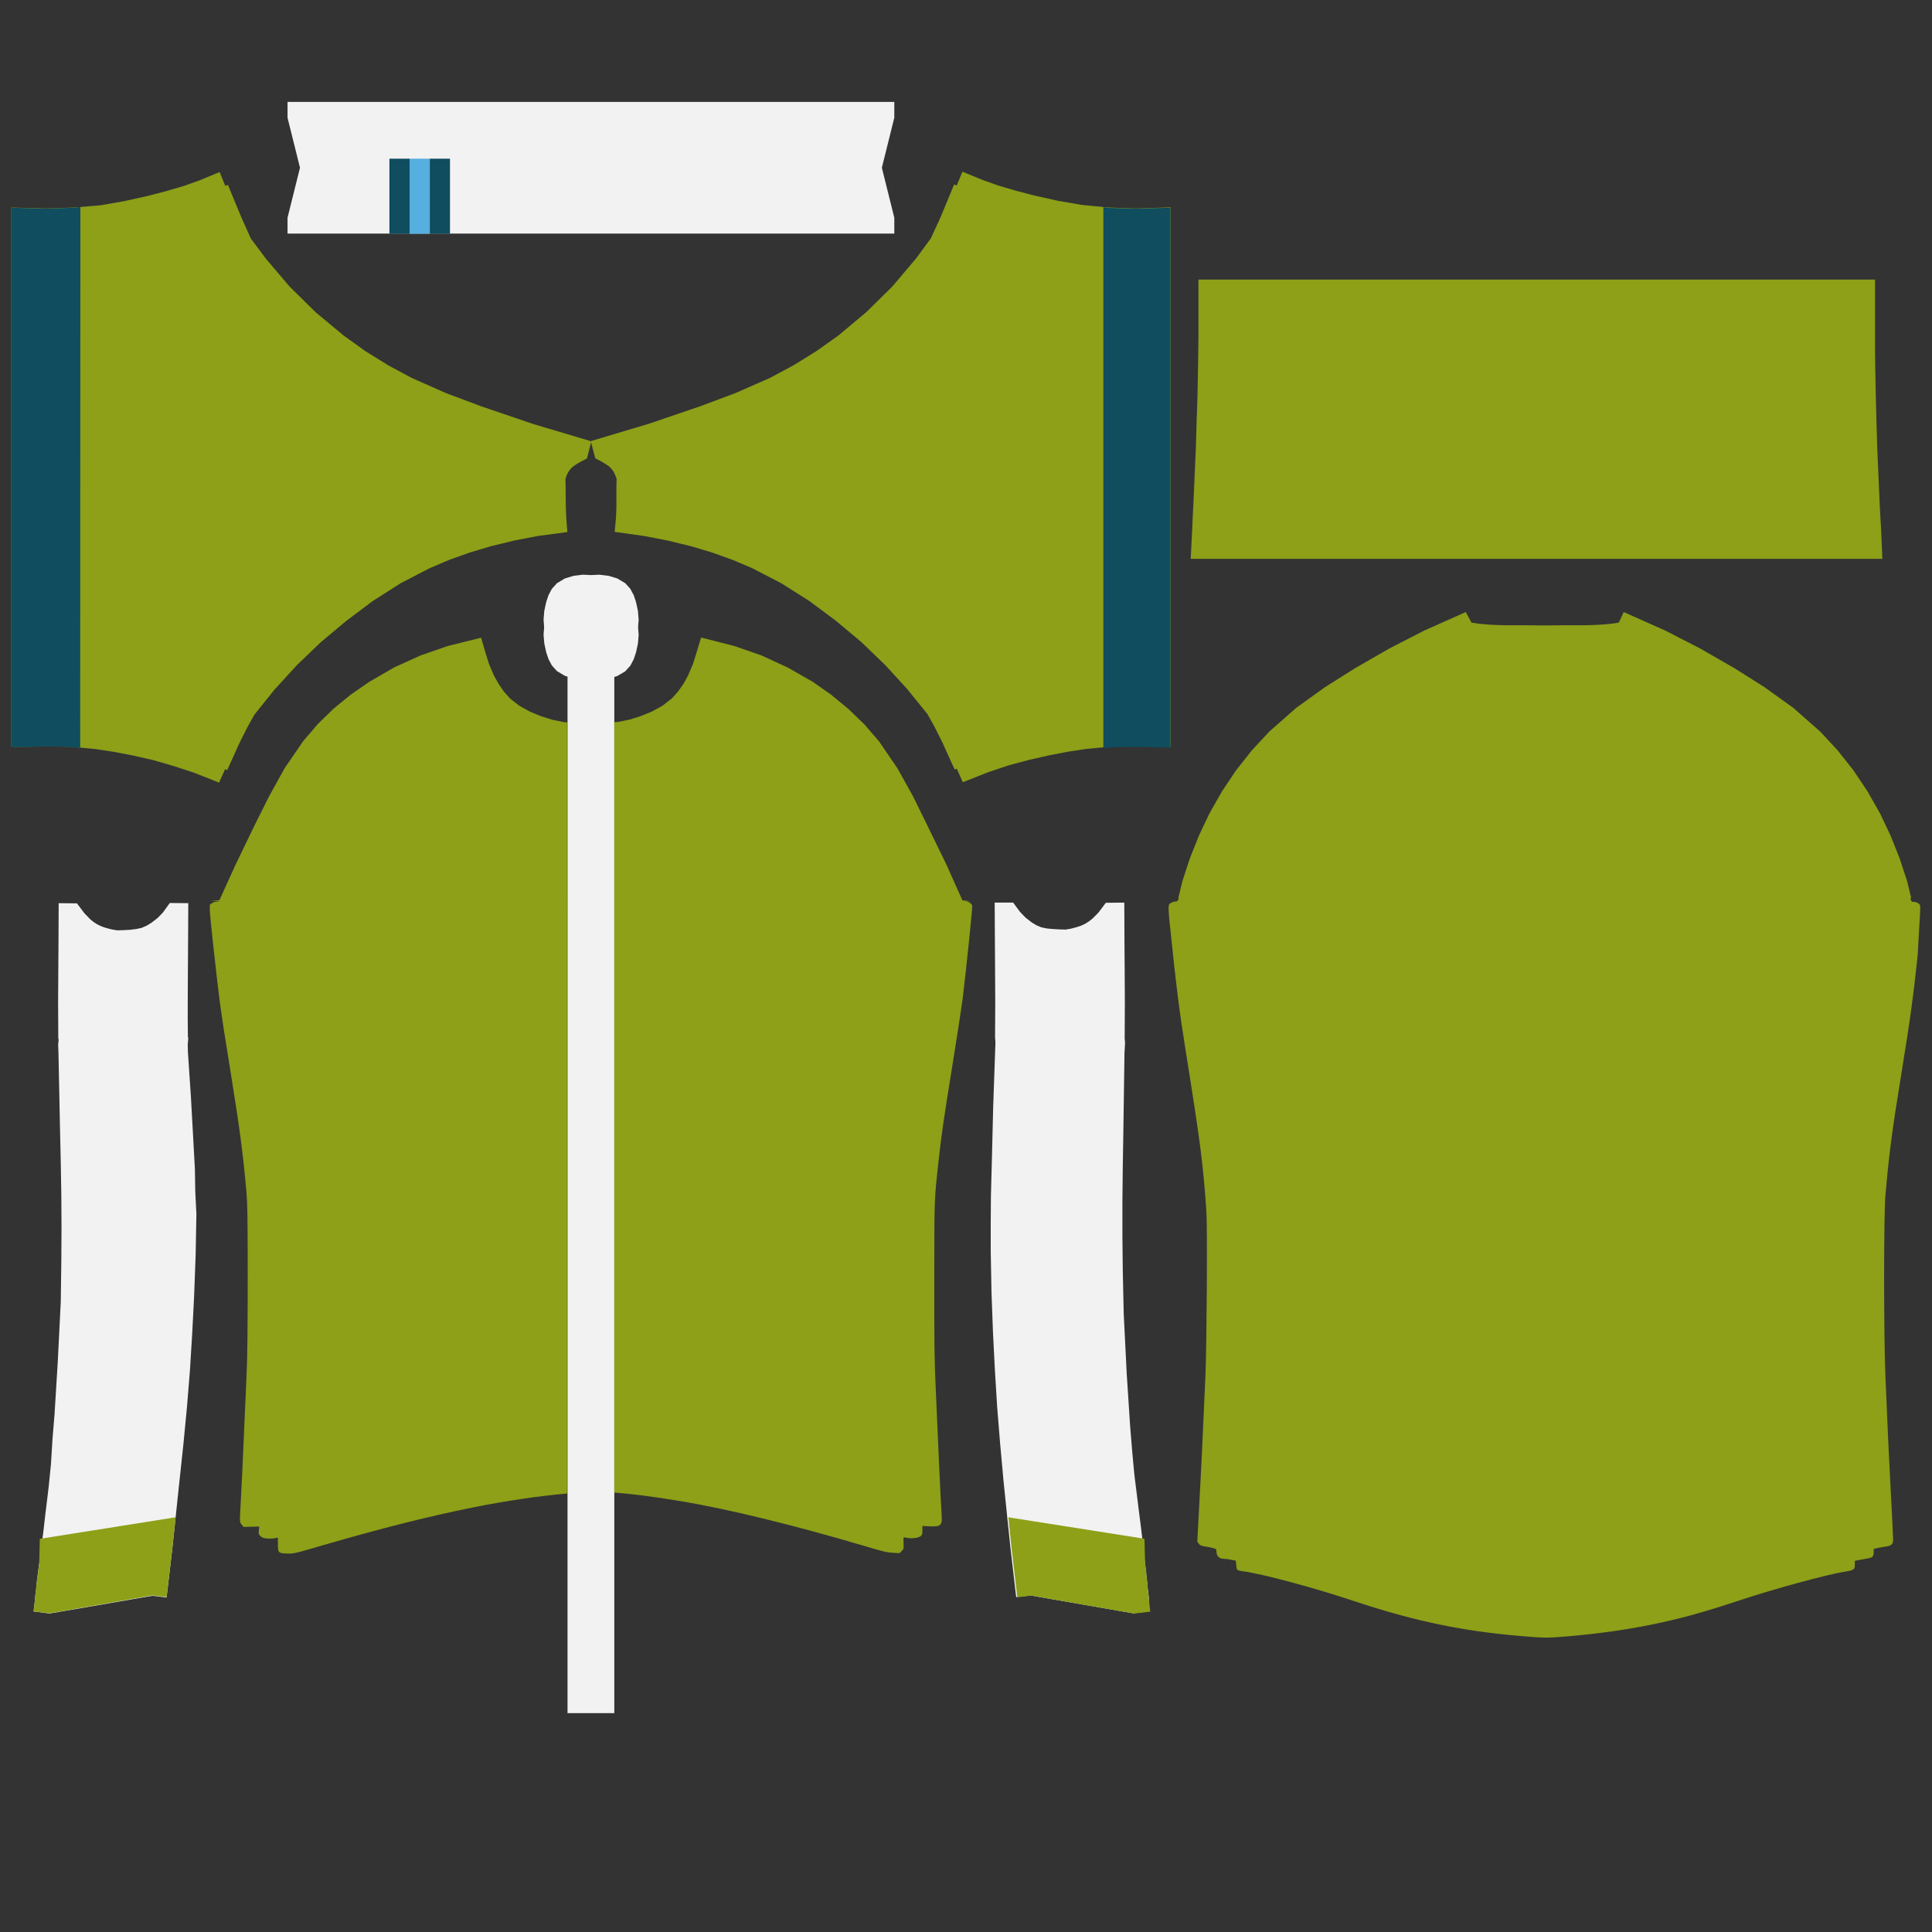 <?xml version="1.0" encoding="utf-8"?>
<!-- Generator: Adobe Illustrator 26.0.3, SVG Export Plug-In . SVG Version: 6.00 Build 0)  -->
<svg version="1.1" id="Layer_1" xmlns="http://www.w3.org/2000/svg" xmlns:xlink="http://www.w3.org/1999/xlink" x="0px" y="0px"
	 viewBox="0 0 2048 2048" style="enable-background:new 0 0 2048 2048;" xml:space="preserve">
<rect x="0" y="0" width="2048" height="2048" fill="#333333" stroke="none"/>
<style type="text/css">
	.st0{fill-rule:evenodd;clip-rule:evenodd;fill:#F2F2F2;}
	.st1{fill-rule:evenodd;clip-rule:evenodd;fill:#8DA018;}
	.st2{fill:#55AFDF;}
	.st3{fill:#0F4D5F;}
</style>
<path id="color-2" class="st0" d="M677,656.8l-0.6,8.2l0.6,8.2l-0.8,9.2l-2,9.2l-2.4,7.2l-3.6,6.8l-5.4,6l-8.4,5l-3.2,1V1816h-49.6
	V717.2l-2.8-0.8l-8.4-5l-5.4-6l-3.6-6.8l-2.4-7.2l-2-9.2l-0.8-9.2l0.6-8.2l-0.6-8.2l0.8-9.2l2-9.2l2.4-7.2l3.6-6.8l5.4-6l8.4-5
	l9.2-2.8l9.8-1.2l8.8,0.4l8.8-0.4l9.8,1.2l9.2,2.8l8.4,5l5.4,6l3.6,6.8l2.4,7.2l2,9.2L677,656.8z M304.8,124.8l13.2,53l-13.2,53
	v16.8H948v-16.8l-13.2-53l13.2-53V108H304.8V124.8z M1217.8,1695l0.2-0.2l-1.6-13.2h0.2l-1.6-13.4h0.2l-1.8-13.4h0.2l-0.8-5.6
	l-0.8-7.6h0.2l-3-24.8l-2.2-17.2l-1.8-14.6l-2.4-19.2l-0.8-7.6l-1.8-19.6l-2.2-26.8l-3.6-55.2l-3.2-63.8l-1-45.6l-0.4-36.8v-36.8
	l0.4-37l0.6-36.8l1.2-83.4l0.6-11l-0.4-4.8l0.2-38l-0.2-34.2l-0.2-27.8l-0.2-43.8l-19.6,0.2l-7.8,10.4l-6.6,6.6l-3.6,2.8l-3.8,2.4
	l-4.2,2l-4.8,1.6l-6,1.6l-5.8,1l-6.6-0.2l-7.2-0.4l-6.2-0.6l-5.8-1.2l-5.2-2.2l-5-3l-6.6-5.2l-5.8-6l-7.2-9.8h-19.6l0.2,36.4
	l0.2,32.2l0.2,38l-0.2,36l0.4,5.8l-2.4,68.6l-1.2,49.2l-1.2,45.2l-0.2,29v29l0.8,43.2l1.6,43.2l2,39.2l2.4,39.2l3.2,39.6l3.6,39.6
	l4.6,44.8l0.4,3.8l1,9.4l0.4,4l1,9.4l6,51.4l15-1.8l109.2,19l16.8-2.2L1217.8,1695z M206.6,1239.2l-2-36.4l-2.2-39.8l-3.2-47.6
	l-0.2-9.2l0.2-0.8l0.4-5.6h-0.4l-0.2-19.2v-16.8l0.2-38l0.2-32.2l0.2-36.2l-19.6-0.2l-7.2,10l-5.8,6l-6.8,5.2l-5,3l-5.2,2.2
	l-5.6,1.2l-6.4,0.8l-7.2,0.4l-6.6,0.2l-5.8-1l-6.2-1.6l-4.6-1.6l-4.2-2l-3.8-2.4l-3.6-2.8l-6.6-6.8l-7.8-10.4l-19.4-0.2l-0.2,43.8
	l-0.2,28l-0.2,34l0.2,38l0.4,0.2l-0.4,4.8l0.2,0.2l-0.4-0.2L62,1117l1.6,79.4l0.8,35.2l0.6,35.2l0.2,35.2l-0.2,35l-0.6,43.4
	l-3.2,63.8l-3.4,55.2l-2.2,26.8l-1.6,26l-2.4,24l-3.6,29.6l-2.2,19.2l-2,14.6l-2.2,17.4l-3.2,24.8h0.2L37,1695h0.2l-1.6,13.2l17,2.2
	l109-18.8l15,1.8l6-51.2l1-9.4l0.4-3.8l1-9.4l0.4-3.8l1-9.4l0.4-3.8l1-9.4l0.4-4l1-9.4l0.4-3.8l4.8-44.8l3.8-39.6l3.2-39.6l2.4-39.2
	l2-39.2l1.6-43.2l0.8-43.4l-1.2-24L206.6,1239.2z"/>
<path id="base" class="st1" d="M45,1630.8l-2.8,0.4l-0.6,23.8h0.2l-1.6,13.4H40l-1.6,13.2h0.2l0,0l-1.6,13.2l0,0h0.2l-1.6,13.4l17,2
	l0,0l109-19l15,1.8l6-51.2l1-9.4l2.6-24L45,1630.8z M1217.8,1695L1217.8,1695l-1.4-13.4h0.2l-1.6-13.2h0.2l-1.6-13.4h0.2l-0.6-23.8
	l-2-0.4l-142.2-22.4v0.4l0.8,8.2l1.6,15.6l1,9.4l6,51.2l15-1.8l109,19l17-2L1217.8,1695z M1994,560.4l-0.8-13.4l-0.6-11.8l-0.6-13.8
	l-2-45.6l-1-32.8l-0.6-24l-0.6-32.2l-0.2-15.4V358v-61.6h-717.2V358l-0.2,13.4l-0.2,15.4l-0.6,32.2l-0.8,24l-1,32.8l-2,45.6
	l-0.6,13.8l-0.6,11.8l-0.6,13.4l-1.6,32h733.2L1994,560.4z M565,449.4l-54.6-18.6l-37.4-14l-36.2-16l-25-13.4l-24.2-15l-23.2-16.6
	L334.6,331L307,303.8l-25-29.4L266,253l-3.8-8.4L257,233l-4.4-10.4l-11-26.6l-2.8,1l-6-14.6l-21.8,9l-15.8,5.6l-19,5.6l-19.2,5
	l-25.2,5.6l-25.2,4.4L77.8,220L49,221l-37-1v572l37-1l26,0.6l26,2.4l19.8,3l19.8,3.8l22,5L184,812l21.4,7l26.8,10.6l6.4-14.2l2.2,1
	l13.6-30l8-15.8l7-12.6l0.4-0.6L291,731l23.6-25.8l25.4-24.4l27-22.6l28-21l29.4-18.8l30.8-16l21.2-9l21.8-7.8l22.2-6.6l24.6-6
	l24.8-4.8l31.6-4.2l-1.2-15.6l-0.4-11l-0.2-13.4v-6.4l-0.2-10l1.6-4.6l1.8-3.2l2-2.8l2.8-2.6l3.6-2.4l4-2.4l7-3.6l4.6-18.2
	L565,449.4z M1204,221l-28.8-1l-28.6-2.8l-25.4-4.4l-25-5.6l-19.2-5l-19-5.6l-15.8-5.6l-22-9l-6,14.6l-2.8-1l-11,26.6l-4.4,10.4
	l-5.4,11.6l-3.8,8.4l-15.6,21.2L946,303.6l-27.6,27.2l-29.6,24.8l-23.4,16.6l-24.2,15l-25,13.4l-36.4,16l-37.4,14l-54.6,18.6
	l-61.6,18.4l4.8,18.2l6.8,3.6l4,2.4l3.6,2.4l2.8,2.8l2,2.6l1.6,3.2l1.8,4.6l-0.2,9.8v6.6v13.4l-0.4,11l-1.4,15.6l31.4,4.4l24.8,4.8
	l24.6,6l22.2,6.6l21.8,7.8l21.2,9l30.8,16l29.4,18.6l28,20.8l27,22.6l25.4,24.4l23.6,25.8l21.2,26.2l0.4,0.6l7,12.6l8,15.8l13.6,30
	l2.2-1l6.4,14.4l26.8-10.6l21.4-7.2l21.6-5.8l22-5l19.8-3.8l19.8-3l26-2.4l26-0.6l37,1v-572L1204,221z M2035.4,960
	c-0.4-2.2-4-4-7.2-4c-1.6,0-2.2-0.4-3.2-3.8h1l-4.4-18.2l-8-24.4l-9.6-24l-11-23.2l-13.4-23.6l-15-22.4l-16.8-21.2l-18.4-19.8
	l-28.4-25l-30.6-22l-32-20.2l-36.2-20.8l-37-19l-44-19.6L1716,660l-8,1.2l-11.6,1l-9.2,0.4l-9.2,0.2h-19.8l-20.4,0.2l-20.4-0.2
	h-19.6l-9.2-0.2l-9.2-0.4l-11.6-1l-8-1.2l-6-11.2l-44,19.6l-37,19l-36.2,20.8l-32,20.2l-30.6,22l-28.4,25l-18.4,19.8l-16.8,21.2
	l-15,22.4l-13.4,23.6l-11,23.2l-9.6,24l-8,24.4l-4.4,18.2h0.6c-1,3-1.8,3.4-3.2,3.4c-2.6,0-6,1.6-7,3c-1,2-1,7.6,1.6,30.2
	c5.8,56.4,9,82.2,16,126c15.4,95.8,18.4,119.6,21.8,169c1.2,18,0.4,140.8-1,174.6c-3.2,72-3.8,86.6-7.4,152.4l-1.2,23.6l1.6,2
	c1,1.6,2.4,2,4.8,2.6c11.8,2,13.8,2.6,13.8,4.4c0,6,2.6,9,8,9c1.6,0,5,0.4,7.6,1l5,1l0.4,4.4c0.2,2.4,0.6,4.6,1.2,5.2s3.6,1.4,7,1.8
	c17.8,2.2,73.4,17,112.4,30c71.6,24,124.8,34.6,195.6,39.6c12,0.8,14.6,0.8,33-0.6c33.2-2.8,62.2-6.8,90.8-12.6
	c31.4-6.4,55-13,93.8-25.8c36-12,92.6-27.4,111.6-30.4c9.6-1.6,10.4-2.2,10.4-7.6v-3.8l3.8-0.8c2-0.4,6-1,8.6-1.6
	c6.4-1,7.6-2,7.6-6.8v-3.4l4-1c2.2-0.4,6-1.2,8.8-1.6c5.6-0.6,7.8-2.6,7.8-7c0-1.6-1-23.8-2.4-49.6c-2.4-45-3.2-62-5.8-124.6
	c-1.8-43-1.8-169.4,0-190.6c3.8-43.6,6.4-64.6,17.2-131.2c9.4-57.8,12.4-80.4,17-123.6C2034.6,978.4,2036,962.4,2035.4,960z
	 M597.4,765.4l-11.8-2.4l-11.6-3.6l-12.2-5l-11.2-6.2l-10-7.8l-6.4-7.2l-5.6-8.2l-5-8.8l-5.2-12.2l-4-12.8L510,676l-35.4,8.8
	l-28.8,10L418,707.4l-26.6,15.4L372,736.2l-18.4,15l-16.8,16.4l-15.4,18l-19.6,28.6L285,844.6l-15.4,30.8l-19.8,41l-17.2,37.8
	l-9.2,1h9c-0.4,0.4-2,0.6-3,0.6s-3.4,0.6-4.6,1.6l-2.4,1.6v6c0.2,7,7,69,10.4,95.4c2.6,19.6,5.2,36.4,12.8,83.2
	c8.2,51.4,12,78.4,15.6,119.6c1,12.4,1.4,22.4,1.4,90.2c0,51-0.4,83.6-1,98c-0.4,12-1.6,36.6-2.4,55c-1.6,38.4-3.2,73.2-4.2,89.6
	c-1,17-1,17.6,1.2,20.2l2,2.4l8.4-0.2l8.2-0.2l-0.4,4c-0.4,3.8-0.2,4.2,1.6,6c1.6,1.8,3,2.2,6.6,2.6c2.4,0.4,6.2,0.2,8.4-0.2
	l3.6-0.6v6.6c0,9.2,0.4,10,9.4,10.2c7.6,0.2,7,0.4,44-10.4c56-16.2,105.4-28.8,154-38.6c33-6.6,71.6-12.4,99.2-14.6V765.8
	L597.4,765.4z M1030.6,960c-0.6-2.4-4.4-4.6-8-4.6h-2.8l0,0h9.6l-9.2-1l-17-38l-20-41l-15.2-31l-16.8-30.2l-19.6-28.6l-15.4-17.8
	l-17-16.4l-18.2-15l-19.4-13.6L835,707.6l-27.8-12.8l-28.8-10l-35.2-9l-4.6,15.2l-4,12.8l-5.2,12.2l-4.8,8.8l-5.8,8.2l-6.4,7.2
	l-10,7.8l-11.2,6.2l-12.2,5l-11.6,3.6l-11.8,2.4l-4.4,0.4v816.6c19.2,1.4,42.6,4.4,71,9.2c49.6,8.2,121.2,25.8,192.8,47
	c22.2,6.6,24.6,7.2,31.4,7.6l7.2,0.4l2.2-2.2c2.2-2.2,2.2-2.4,2-8.6c-0.2-5.4,0-6.2,0.8-6c6.4,1.8,15,1,17.6-1.4
	c1.4-1.4,1.6-2.4,1.6-6.2v-4.4l7.6,0.4c12,0.4,13.6-1,12.8-12c-1-15-3.4-66.4-6.2-132c-1.6-33.4-1.6-45.8-1.6-118.2
	c0-87.6,0-83.6,4.4-124c3-28,5.8-47,13.8-96.2c7-43.6,9-57.2,11.8-76.4C1024.4,1025.8,1031,962.4,1030.6,960z"/>
<path id="stripe-2" class="st2" d="M434.2,168.2h21.4v79.6h-21.4V168.2z"/>
<path id="stripe-1" class="st3" d="M412.8,168.2h21.4v79.6h-21.4V168.2z M455.6,247.8H477v-79.6h-21.4V247.8z M49,221.2l-37-1v572
	l37-1l26,0.6l10,1l0.2-573.4l-7.4,0.8L49,221.2z M1203.8,221.2l-28.8-0.8l-5.4-0.8v573.6l8.2-1l26-0.6l37,1V220.2L1203.8,221.2z"/>
</svg>
